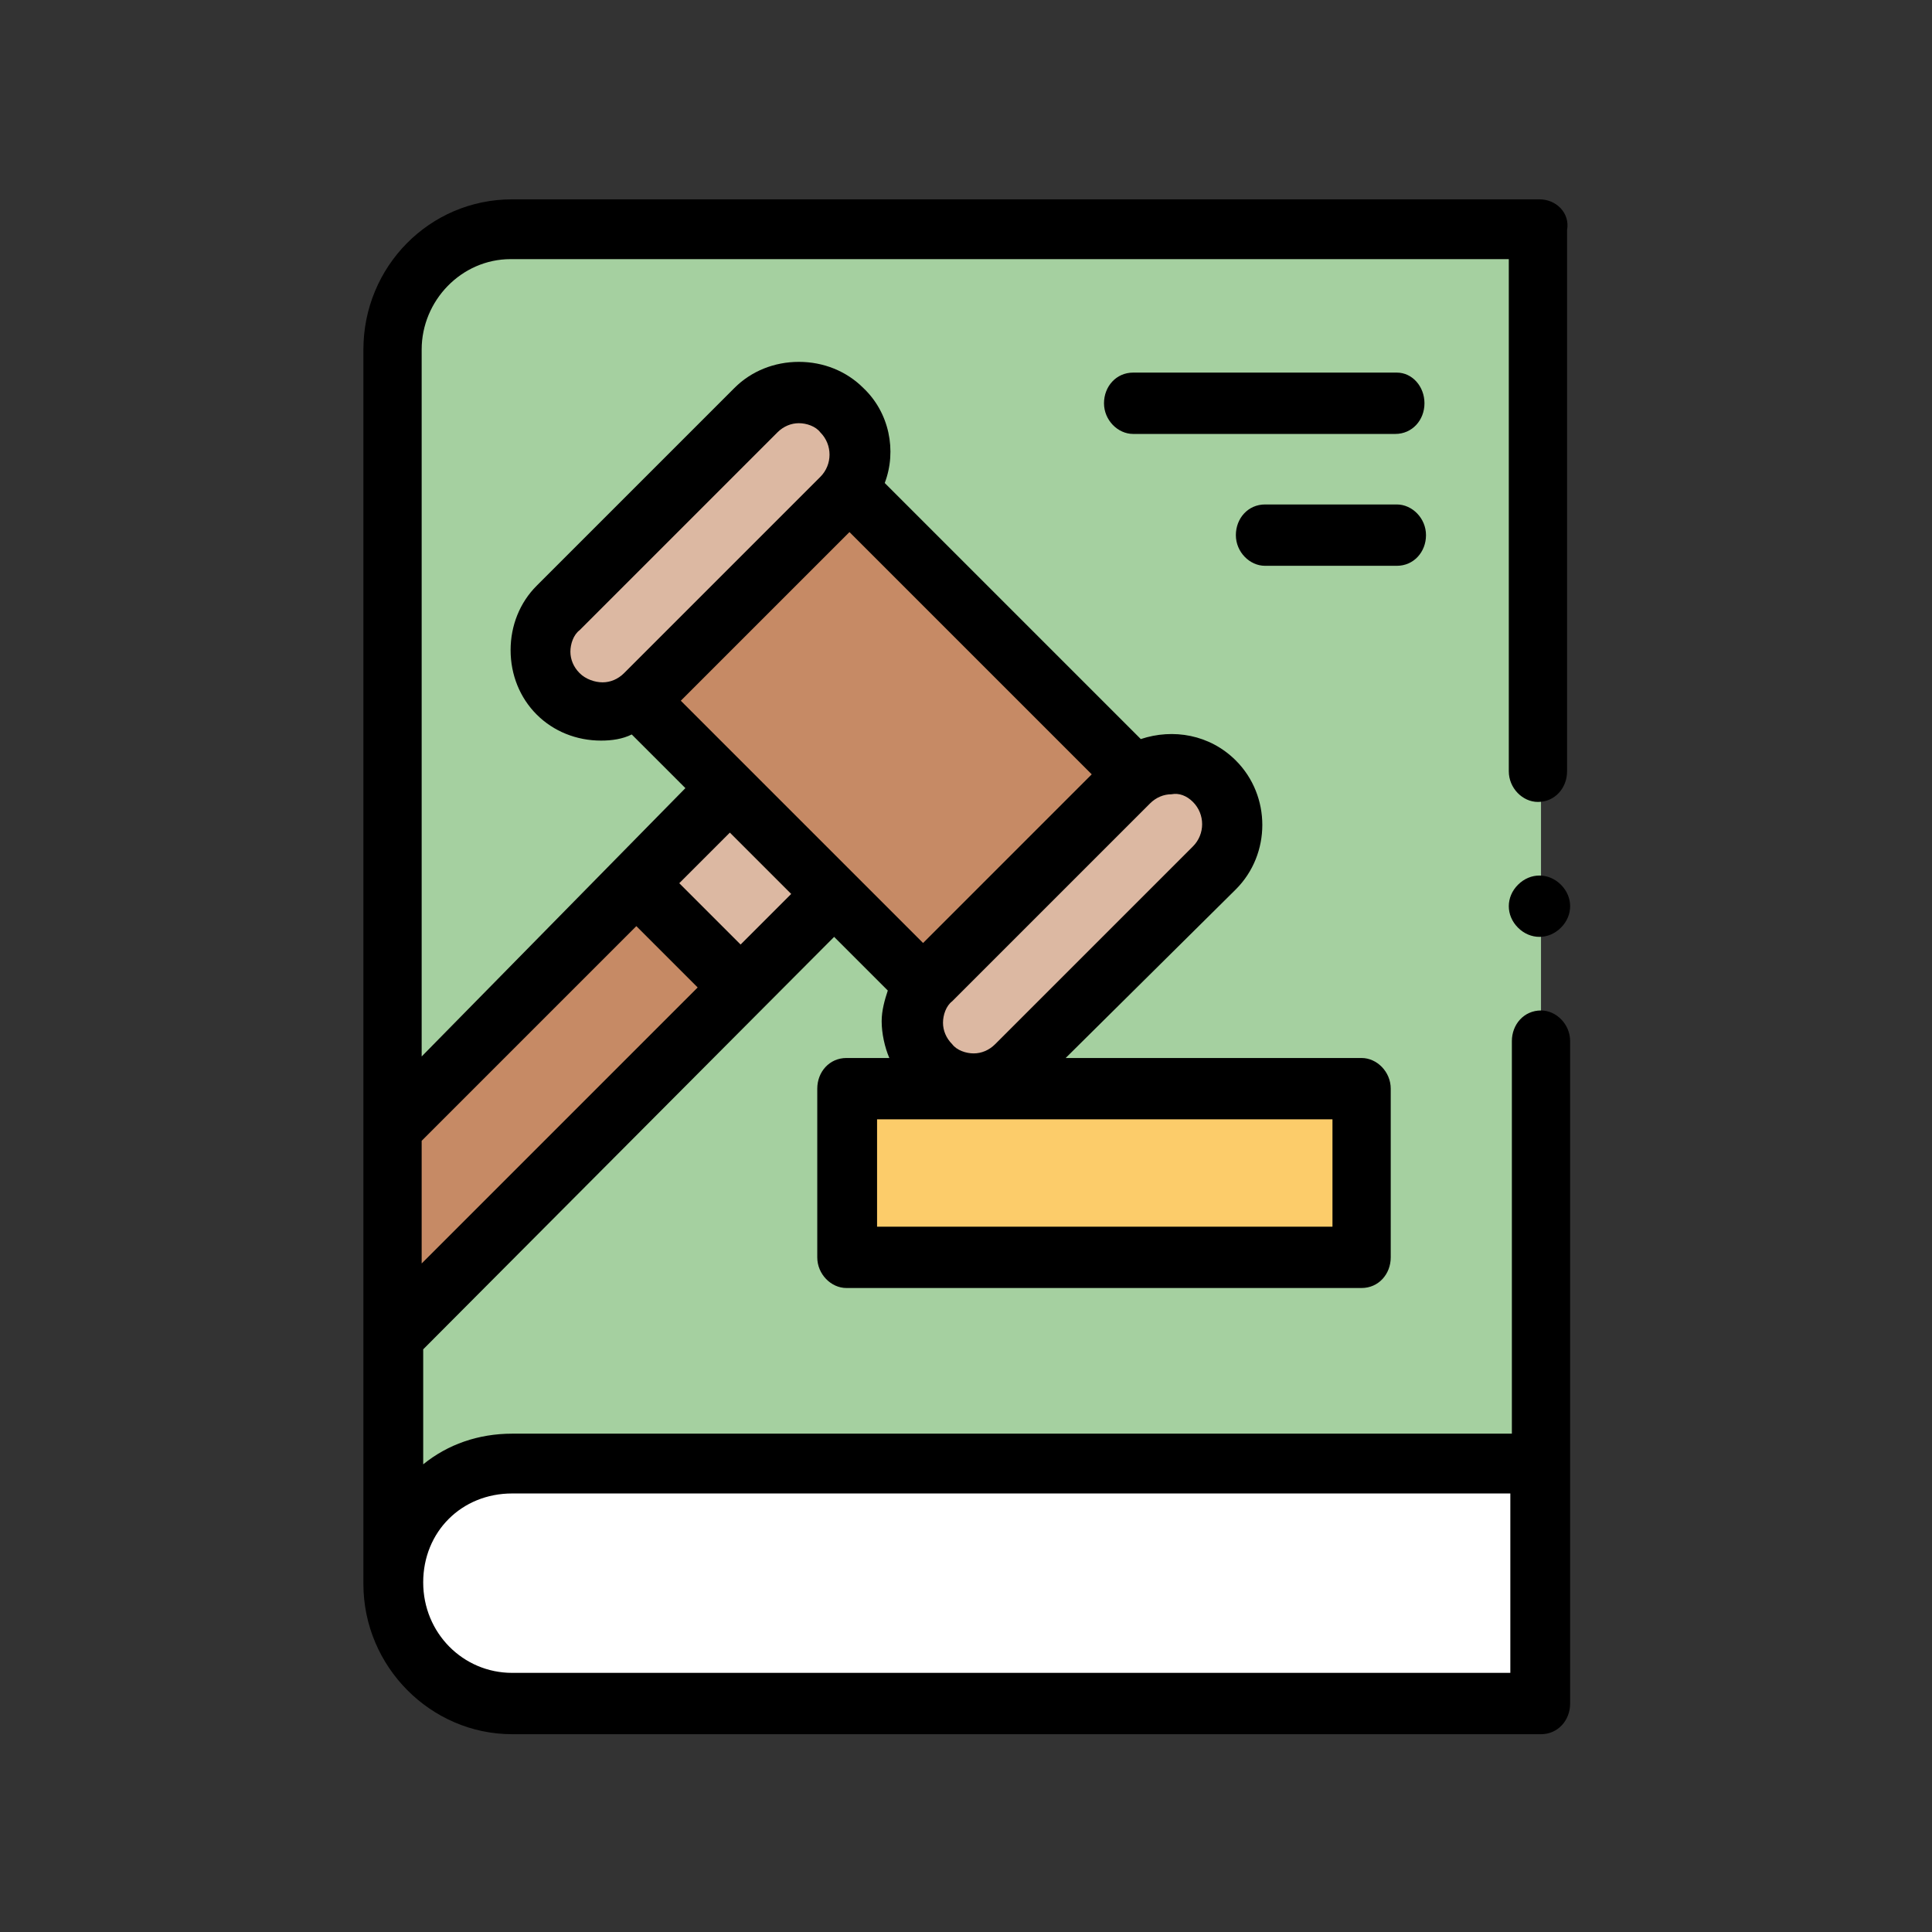 <?xml version="1.0" encoding="utf-8"?>
<!-- Generator: Adobe Illustrator 24.3.0, SVG Export Plug-In . SVG Version: 6.00 Build 0)  -->
<svg version="1.1" id="Layer_1" xmlns="http://www.w3.org/2000/svg" xmlns:xlink="http://www.w3.org/1999/xlink" x="0px" y="0px"
	 viewBox="0 0 126 126" enable-background="new 0 0 126 126" xml:space="preserve">
<rect x="0" y="0" width="126" height="126" fill="#333333" stroke="none"/>
<g id="XMLID_1509_">
	<path id="XMLID_1467_" fill="#A5D0A0" d="M25.6,103.2V22.8c0-4.3,3.5-7.8,7.8-7.8h67.1v80.5H33.4C29.1,95.4,25.6,98.9,25.6,103.2z"
		/>
	<path id="XMLID_1380_" fill="#FFFFFF" d="M100.4,111H33.4c-4.3,0-7.8-3.5-7.8-7.8s3.5-7.8,7.8-7.8h67.1V111z"/>
	<path id="XMLID_1626_" fill="#C68A65" d="M25.6,73.6l22-22l6.8,6.8L25.6,87.1V73.6z"/>
	<path id="XMLID_1639_" fill="#DCB8A2" d="M41.5,57.7l6.1-6.1l6.8,6.8l-6.1,6.1L41.5,57.7z"/>
	<g id="XMLID_2116_">
		<path id="XMLID_2117_" fill="#FCCC6A" d="M55.2,71h33.6V82H55.2L55.2,71z"/>
	</g>
	<path id="XMLID_1635_" fill="#DCB8A2" d="M79.2,56.6L66.3,69.5c-1.6,1.6-4.1,1.6-5.6,0c-1.6-1.6-1.6-4.1,0-5.7l12.9-12.9
		c1.6-1.6,4.1-1.6,5.6,0C80.7,52.5,80.7,55,79.2,56.6z"/>
	<path id="XMLID_1634_" fill="#DCB8A2" d="M55,32.3L42.1,45.3c-1.6,1.6-4.1,1.6-5.6,0c-1.6-1.6-1.6-4.1,0-5.7l12.9-12.9
		c1.6-1.6,4.1-1.6,5.6,0C56.5,28.2,56.5,30.8,55,32.3z"/>
	<path id="XMLID_1633_" fill="#C68A65" d="M41.7,45.7l13.7-13.7l18.5,18.6L60.2,64.3L41.7,45.7z"/>
	<g id="XMLID_788_">
		<path id="XMLID_791_" d="M100.4,13H33.4c-5.4,0-9.7,4.4-9.7,9.8v80.5c0,5.4,4.4,9.8,9.7,9.8h67.1c1.1,0,1.9-0.9,1.9-2V67.9
			c0-1.1-0.9-2-1.9-2c-1.1,0-1.9,0.9-1.9,2v25.6H33.4c-2.2,0-4.2,0.7-5.8,2V88l26.8-26.9l3.5,3.5c-0.2,0.6-0.4,1.3-0.4,2
			c0,0.8,0.2,1.7,0.5,2.4h-2.8c-1.1,0-1.9,0.9-1.9,2V82c0,1.1,0.9,2,1.9,2h33.6c1.1,0,1.9-0.9,1.9-2V71c0-1.1-0.9-2-1.9-2H69.5
			L80.6,58v0c2.3-2.3,2.3-6.1,0-8.4c-1.7-1.7-4.1-2.1-6.2-1.4L57.7,31.5c0.8-2.1,0.3-4.6-1.4-6.2c-1.1-1.1-2.6-1.7-4.2-1.7
			c-1.6,0-3.1,0.6-4.2,1.7L35,38.2c-1.1,1.1-1.7,2.6-1.7,4.2s0.6,3.1,1.7,4.2c1.1,1.1,2.6,1.7,4.2,1.7c0.7,0,1.4-0.1,2-0.4l3.5,3.5
			L27.5,68.9V22.8c0-3.2,2.6-5.9,5.8-5.9h65.1v33.4c0,1.1,0.9,2,1.9,2c1.1,0,1.9-0.9,1.9-2V15C102.4,13.9,101.5,13,100.4,13
			L100.4,13z M86.8,80H57.2v-7h29.7V80z M33.4,97.4h65.1v11.7H33.4c-3.2,0-5.8-2.6-5.8-5.9S30.1,97.4,33.4,97.4z M77.8,52.3
			c0.8,0.8,0.8,2.1,0,2.9L64.9,68.1c-0.4,0.4-0.9,0.6-1.4,0.6c-0.5,0-1.1-0.2-1.4-0.6c-0.4-0.4-0.6-0.9-0.6-1.4
			c0-0.5,0.2-1.1,0.6-1.4l12.9-12.9c0.4-0.4,0.9-0.6,1.4-0.6C76.9,51.7,77.4,51.9,77.8,52.3L77.8,52.3z M37.8,43.9
			c-0.4-0.4-0.6-0.9-0.6-1.4c0-0.5,0.2-1.1,0.6-1.4l12.9-12.9c0.4-0.4,0.9-0.6,1.4-0.6c0.5,0,1.1,0.2,1.4,0.6c0.8,0.8,0.8,2.1,0,2.9
			L40.7,43.9c-0.4,0.4-0.9,0.6-1.4,0.6S38.2,44.3,37.8,43.9L37.8,43.9z M55.4,34.7l15.8,15.8l-11,11L44.4,45.7L55.4,34.7z
			 M51.6,58.3l-3.3,3.3l-4-4l3.3-3.3L51.6,58.3z M41.5,60.4l4,4l-18,18v-8L41.5,60.4z"/>
		<path id="XMLID_911_" d="M91.1,24.3H73.9c-1.1,0-1.9,0.9-1.9,2s0.9,2,1.9,2h17.1c1.1,0,1.9-0.9,1.9-2S92.1,24.3,91.1,24.3z"/>
		<path id="XMLID_912_" d="M91.1,32.9h-8.6c-1.1,0-1.9,0.9-1.9,2c0,1.1,0.9,2,1.9,2h8.6c1.1,0,1.9-0.9,1.9-2
			C93,33.8,92.1,32.9,91.1,32.9z"/>
		<path id="XMLID_913_" d="M100.4,57.1c-0.5,0-1,0.2-1.4,0.6c-0.4,0.4-0.6,0.9-0.6,1.4s0.2,1,0.6,1.4c0.4,0.4,0.9,0.6,1.4,0.6
			c0.5,0,1-0.2,1.4-0.6c0.4-0.4,0.6-0.9,0.6-1.4s-0.2-1-0.6-1.4C101.4,57.3,100.9,57.1,100.4,57.1z"/>
	</g>
</g>
</svg>
